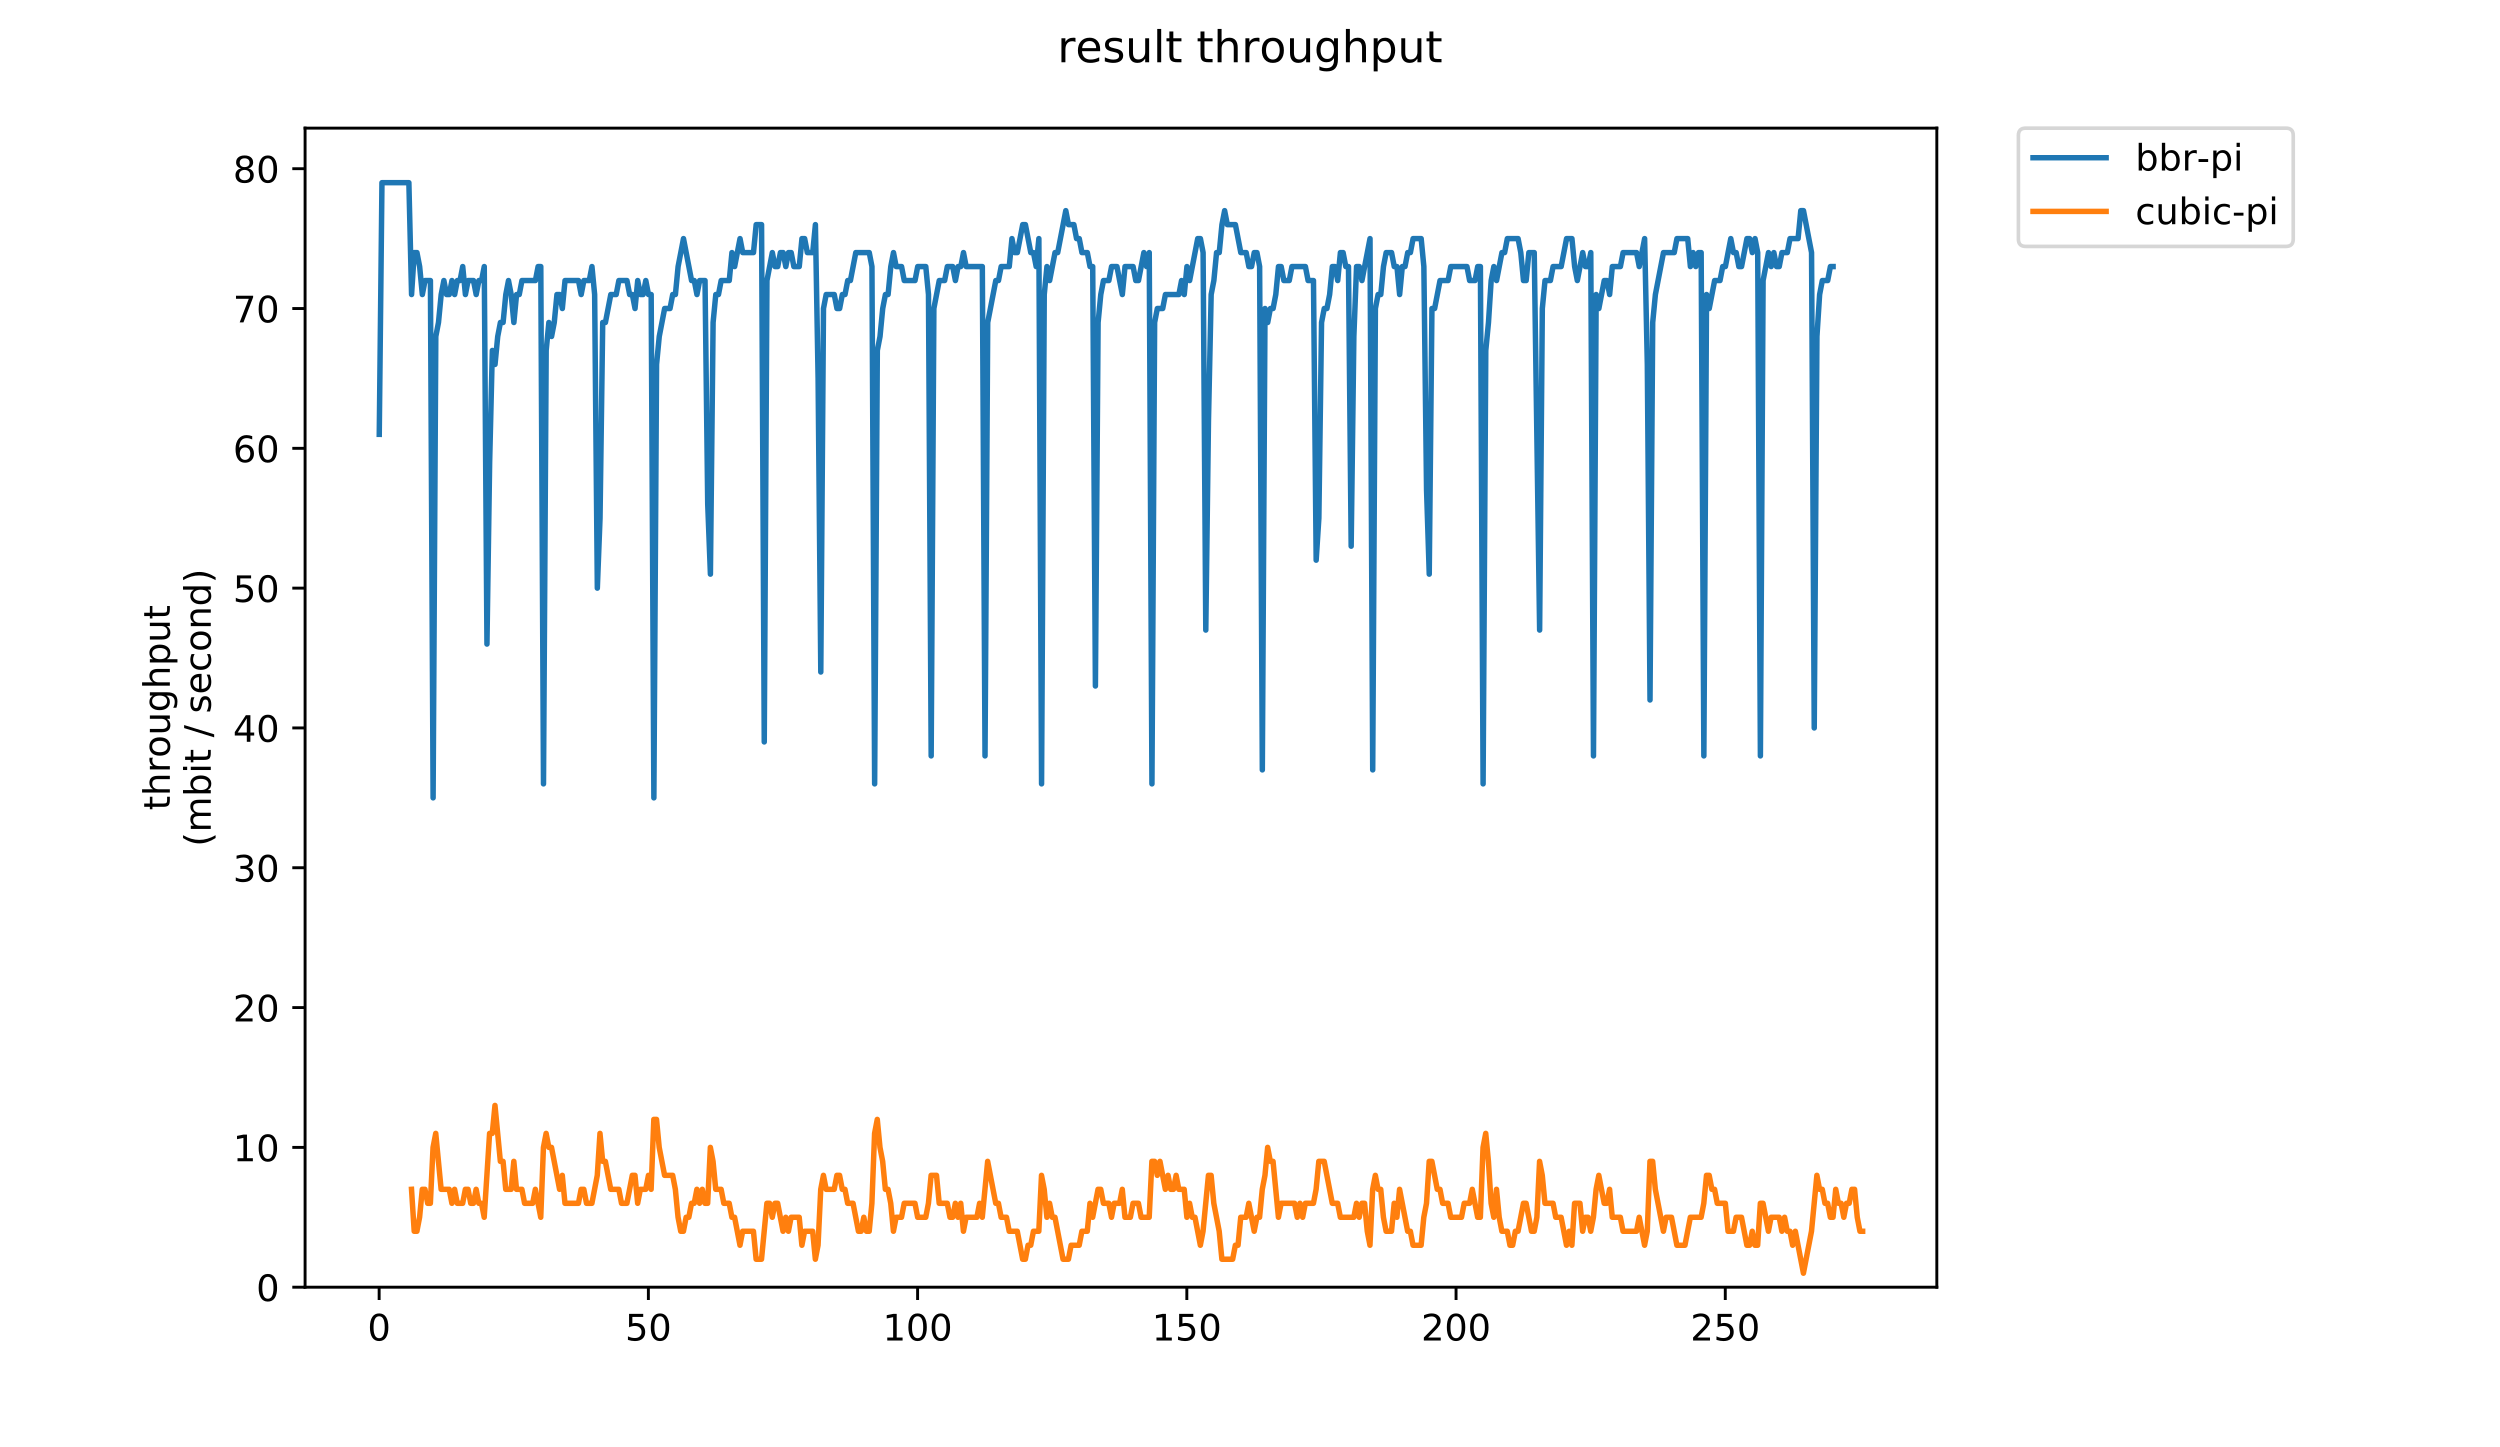 <?xml version="1.0" encoding="utf-8" standalone="no"?>
<!DOCTYPE svg PUBLIC "-//W3C//DTD SVG 1.1//EN"
  "http://www.w3.org/Graphics/SVG/1.1/DTD/svg11.dtd">
<!-- Created with matplotlib (https://matplotlib.org/) -->
<svg height="396pt" version="1.1" viewBox="0 0 684 396" width="684pt" xmlns="http://www.w3.org/2000/svg" xmlns:xlink="http://www.w3.org/1999/xlink">
 <defs>
  <style type="text/css">
*{stroke-linecap:butt;stroke-linejoin:round;}
  </style>
 </defs>
 <g id="figure_1">
  <g id="patch_1">
   <path d="M 0 396 
L 684 396 
L 684 0 
L 0 0 
z
" style="fill:#ffffff;"/>
  </g>
  <g id="axes_1">
   <g id="patch_2">
    <path d="M 83.472 352.174 
L 529.913 352.174 
L 529.913 35.062 
L 83.472 35.062 
z
" style="fill:#ffffff;"/>
   </g>
   <g id="matplotlib.axis_1">
    <g id="xtick_1">
     <g id="line2d_1">
      <defs>
       <path d="M 0 0 
L 0 3.5 
" id="mb8d234e04d" style="stroke:#000000;stroke-width:0.8;"/>
      </defs>
      <g>
       <use style="stroke:#000000;stroke-width:0.8;" x="103.734" xlink:href="#mb8d234e04d" y="352.174"/>
      </g>
     </g>
     <g id="text_1">
      <!-- 0 -->
      <defs>
       <path d="M 31.781 66.406 
Q 24.172 66.406 20.328 58.906 
Q 16.5 51.422 16.5 36.375 
Q 16.5 21.391 20.328 13.891 
Q 24.172 6.391 31.781 6.391 
Q 39.453 6.391 43.281 13.891 
Q 47.125 21.391 47.125 36.375 
Q 47.125 51.422 43.281 58.906 
Q 39.453 66.406 31.781 66.406 
z
M 31.781 74.219 
Q 44.047 74.219 50.516 64.516 
Q 56.984 54.828 56.984 36.375 
Q 56.984 17.969 50.516 8.266 
Q 44.047 -1.422 31.781 -1.422 
Q 19.531 -1.422 13.062 8.266 
Q 6.594 17.969 6.594 36.375 
Q 6.594 54.828 13.062 64.516 
Q 19.531 74.219 31.781 74.219 
z
" id="DejaVuSans-48"/>
      </defs>
      <g transform="translate(100.553 366.773)scale(0.1 -0.1)">
       <use xlink:href="#DejaVuSans-48"/>
      </g>
     </g>
    </g>
    <g id="xtick_2">
     <g id="line2d_2">
      <g>
       <use style="stroke:#000000;stroke-width:0.8;" x="177.395" xlink:href="#mb8d234e04d" y="352.174"/>
      </g>
     </g>
     <g id="text_2">
      <!-- 50 -->
      <defs>
       <path d="M 10.797 72.906 
L 49.516 72.906 
L 49.516 64.594 
L 19.828 64.594 
L 19.828 46.734 
Q 21.969 47.469 24.109 47.828 
Q 26.266 48.188 28.422 48.188 
Q 40.625 48.188 47.75 41.5 
Q 54.891 34.812 54.891 23.391 
Q 54.891 11.625 47.562 5.094 
Q 40.234 -1.422 26.906 -1.422 
Q 22.312 -1.422 17.547 -0.641 
Q 12.797 0.141 7.719 1.703 
L 7.719 11.625 
Q 12.109 9.234 16.797 8.062 
Q 21.484 6.891 26.703 6.891 
Q 35.156 6.891 40.078 11.328 
Q 45.016 15.766 45.016 23.391 
Q 45.016 31 40.078 35.438 
Q 35.156 39.891 26.703 39.891 
Q 22.75 39.891 18.812 39.016 
Q 14.891 38.141 10.797 36.281 
z
" id="DejaVuSans-53"/>
      </defs>
      <g transform="translate(171.032 366.773)scale(0.1 -0.1)">
       <use xlink:href="#DejaVuSans-53"/>
       <use x="63.623" xlink:href="#DejaVuSans-48"/>
      </g>
     </g>
    </g>
    <g id="xtick_3">
     <g id="line2d_3">
      <g>
       <use style="stroke:#000000;stroke-width:0.8;" x="251.055" xlink:href="#mb8d234e04d" y="352.174"/>
      </g>
     </g>
     <g id="text_3">
      <!-- 100 -->
      <defs>
       <path d="M 12.406 8.297 
L 28.516 8.297 
L 28.516 63.922 
L 10.984 60.406 
L 10.984 69.391 
L 28.422 72.906 
L 38.281 72.906 
L 38.281 8.297 
L 54.391 8.297 
L 54.391 0 
L 12.406 0 
z
" id="DejaVuSans-49"/>
      </defs>
      <g transform="translate(241.512 366.773)scale(0.1 -0.1)">
       <use xlink:href="#DejaVuSans-49"/>
       <use x="63.623" xlink:href="#DejaVuSans-48"/>
       <use x="127.246" xlink:href="#DejaVuSans-48"/>
      </g>
     </g>
    </g>
    <g id="xtick_4">
     <g id="line2d_4">
      <g>
       <use style="stroke:#000000;stroke-width:0.8;" x="324.716" xlink:href="#mb8d234e04d" y="352.174"/>
      </g>
     </g>
     <g id="text_4">
      <!-- 150 -->
      <g transform="translate(315.172 366.773)scale(0.1 -0.1)">
       <use xlink:href="#DejaVuSans-49"/>
       <use x="63.623" xlink:href="#DejaVuSans-53"/>
       <use x="127.246" xlink:href="#DejaVuSans-48"/>
      </g>
     </g>
    </g>
    <g id="xtick_5">
     <g id="line2d_5">
      <g>
       <use style="stroke:#000000;stroke-width:0.8;" x="398.377" xlink:href="#mb8d234e04d" y="352.174"/>
      </g>
     </g>
     <g id="text_5">
      <!-- 200 -->
      <defs>
       <path d="M 19.188 8.297 
L 53.609 8.297 
L 53.609 0 
L 7.328 0 
L 7.328 8.297 
Q 12.938 14.109 22.625 23.891 
Q 32.328 33.688 34.812 36.531 
Q 39.547 41.844 41.422 45.531 
Q 43.312 49.219 43.312 52.781 
Q 43.312 58.594 39.234 62.25 
Q 35.156 65.922 28.609 65.922 
Q 23.969 65.922 18.812 64.312 
Q 13.672 62.703 7.812 59.422 
L 7.812 69.391 
Q 13.766 71.781 18.938 73 
Q 24.125 74.219 28.422 74.219 
Q 39.75 74.219 46.484 68.547 
Q 53.219 62.891 53.219 53.422 
Q 53.219 48.922 51.531 44.891 
Q 49.859 40.875 45.406 35.406 
Q 44.188 33.984 37.641 27.219 
Q 31.109 20.453 19.188 8.297 
z
" id="DejaVuSans-50"/>
      </defs>
      <g transform="translate(388.833 366.773)scale(0.1 -0.1)">
       <use xlink:href="#DejaVuSans-50"/>
       <use x="63.623" xlink:href="#DejaVuSans-48"/>
       <use x="127.246" xlink:href="#DejaVuSans-48"/>
      </g>
     </g>
    </g>
    <g id="xtick_6">
     <g id="line2d_6">
      <g>
       <use style="stroke:#000000;stroke-width:0.8;" x="472.037" xlink:href="#mb8d234e04d" y="352.174"/>
      </g>
     </g>
     <g id="text_6">
      <!-- 250 -->
      <g transform="translate(462.493 366.773)scale(0.1 -0.1)">
       <use xlink:href="#DejaVuSans-50"/>
       <use x="63.623" xlink:href="#DejaVuSans-53"/>
       <use x="127.246" xlink:href="#DejaVuSans-48"/>
      </g>
     </g>
    </g>
   </g>
   <g id="matplotlib.axis_2">
    <g id="ytick_1">
     <g id="line2d_7">
      <defs>
       <path d="M 0 0 
L -3.5 0 
" id="m493865888f" style="stroke:#000000;stroke-width:0.8;"/>
      </defs>
      <g>
       <use style="stroke:#000000;stroke-width:0.8;" x="83.472" xlink:href="#m493865888f" y="352.174"/>
      </g>
     </g>
     <g id="text_7">
      <!-- 0 -->
      <g transform="translate(70.11 355.973)scale(0.1 -0.1)">
       <use xlink:href="#DejaVuSans-48"/>
      </g>
     </g>
    </g>
    <g id="ytick_2">
     <g id="line2d_8">
      <g>
       <use style="stroke:#000000;stroke-width:0.8;" x="83.472" xlink:href="#m493865888f" y="313.922"/>
      </g>
     </g>
     <g id="text_8">
      <!-- 10 -->
      <g transform="translate(63.747 317.721)scale(0.1 -0.1)">
       <use xlink:href="#DejaVuSans-49"/>
       <use x="63.623" xlink:href="#DejaVuSans-48"/>
      </g>
     </g>
    </g>
    <g id="ytick_3">
     <g id="line2d_9">
      <g>
       <use style="stroke:#000000;stroke-width:0.8;" x="83.472" xlink:href="#m493865888f" y="275.67"/>
      </g>
     </g>
     <g id="text_9">
      <!-- 20 -->
      <g transform="translate(63.747 279.469)scale(0.1 -0.1)">
       <use xlink:href="#DejaVuSans-50"/>
       <use x="63.623" xlink:href="#DejaVuSans-48"/>
      </g>
     </g>
    </g>
    <g id="ytick_4">
     <g id="line2d_10">
      <g>
       <use style="stroke:#000000;stroke-width:0.8;" x="83.472" xlink:href="#m493865888f" y="237.417"/>
      </g>
     </g>
     <g id="text_10">
      <!-- 30 -->
      <defs>
       <path d="M 40.578 39.312 
Q 47.656 37.797 51.625 33 
Q 55.609 28.219 55.609 21.188 
Q 55.609 10.406 48.188 4.484 
Q 40.766 -1.422 27.094 -1.422 
Q 22.516 -1.422 17.656 -0.516 
Q 12.797 0.391 7.625 2.203 
L 7.625 11.719 
Q 11.719 9.328 16.594 8.109 
Q 21.484 6.891 26.812 6.891 
Q 36.078 6.891 40.938 10.547 
Q 45.797 14.203 45.797 21.188 
Q 45.797 27.641 41.281 31.266 
Q 36.766 34.906 28.719 34.906 
L 20.219 34.906 
L 20.219 43.016 
L 29.109 43.016 
Q 36.375 43.016 40.234 45.922 
Q 44.094 48.828 44.094 54.297 
Q 44.094 59.906 40.109 62.906 
Q 36.141 65.922 28.719 65.922 
Q 24.656 65.922 20.016 65.031 
Q 15.375 64.156 9.812 62.312 
L 9.812 71.094 
Q 15.438 72.656 20.344 73.438 
Q 25.25 74.219 29.594 74.219 
Q 40.828 74.219 47.359 69.109 
Q 53.906 64.016 53.906 55.328 
Q 53.906 49.266 50.438 45.094 
Q 46.969 40.922 40.578 39.312 
z
" id="DejaVuSans-51"/>
      </defs>
      <g transform="translate(63.747 241.216)scale(0.1 -0.1)">
       <use xlink:href="#DejaVuSans-51"/>
       <use x="63.623" xlink:href="#DejaVuSans-48"/>
      </g>
     </g>
    </g>
    <g id="ytick_5">
     <g id="line2d_11">
      <g>
       <use style="stroke:#000000;stroke-width:0.8;" x="83.472" xlink:href="#m493865888f" y="199.165"/>
      </g>
     </g>
     <g id="text_11">
      <!-- 40 -->
      <defs>
       <path d="M 37.797 64.312 
L 12.891 25.391 
L 37.797 25.391 
z
M 35.203 72.906 
L 47.609 72.906 
L 47.609 25.391 
L 58.016 25.391 
L 58.016 17.188 
L 47.609 17.188 
L 47.609 0 
L 37.797 0 
L 37.797 17.188 
L 4.891 17.188 
L 4.891 26.703 
z
" id="DejaVuSans-52"/>
      </defs>
      <g transform="translate(63.747 202.964)scale(0.1 -0.1)">
       <use xlink:href="#DejaVuSans-52"/>
       <use x="63.623" xlink:href="#DejaVuSans-48"/>
      </g>
     </g>
    </g>
    <g id="ytick_6">
     <g id="line2d_12">
      <g>
       <use style="stroke:#000000;stroke-width:0.8;" x="83.472" xlink:href="#m493865888f" y="160.913"/>
      </g>
     </g>
     <g id="text_12">
      <!-- 50 -->
      <g transform="translate(63.747 164.712)scale(0.1 -0.1)">
       <use xlink:href="#DejaVuSans-53"/>
       <use x="63.623" xlink:href="#DejaVuSans-48"/>
      </g>
     </g>
    </g>
    <g id="ytick_7">
     <g id="line2d_13">
      <g>
       <use style="stroke:#000000;stroke-width:0.8;" x="83.472" xlink:href="#m493865888f" y="122.66"/>
      </g>
     </g>
     <g id="text_13">
      <!-- 60 -->
      <defs>
       <path d="M 33.016 40.375 
Q 26.375 40.375 22.484 35.828 
Q 18.609 31.297 18.609 23.391 
Q 18.609 15.531 22.484 10.953 
Q 26.375 6.391 33.016 6.391 
Q 39.656 6.391 43.531 10.953 
Q 47.406 15.531 47.406 23.391 
Q 47.406 31.297 43.531 35.828 
Q 39.656 40.375 33.016 40.375 
z
M 52.594 71.297 
L 52.594 62.312 
Q 48.875 64.062 45.094 64.984 
Q 41.312 65.922 37.594 65.922 
Q 27.828 65.922 22.672 59.328 
Q 17.531 52.734 16.797 39.406 
Q 19.672 43.656 24.016 45.922 
Q 28.375 48.188 33.594 48.188 
Q 44.578 48.188 50.953 41.516 
Q 57.328 34.859 57.328 23.391 
Q 57.328 12.156 50.688 5.359 
Q 44.047 -1.422 33.016 -1.422 
Q 20.359 -1.422 13.672 8.266 
Q 6.984 17.969 6.984 36.375 
Q 6.984 53.656 15.188 63.938 
Q 23.391 74.219 37.203 74.219 
Q 40.922 74.219 44.703 73.484 
Q 48.484 72.75 52.594 71.297 
z
" id="DejaVuSans-54"/>
      </defs>
      <g transform="translate(63.747 126.46)scale(0.1 -0.1)">
       <use xlink:href="#DejaVuSans-54"/>
       <use x="63.623" xlink:href="#DejaVuSans-48"/>
      </g>
     </g>
    </g>
    <g id="ytick_8">
     <g id="line2d_14">
      <g>
       <use style="stroke:#000000;stroke-width:0.8;" x="83.472" xlink:href="#m493865888f" y="84.408"/>
      </g>
     </g>
     <g id="text_14">
      <!-- 70 -->
      <defs>
       <path d="M 8.203 72.906 
L 55.078 72.906 
L 55.078 68.703 
L 28.609 0 
L 18.312 0 
L 43.219 64.594 
L 8.203 64.594 
z
" id="DejaVuSans-55"/>
      </defs>
      <g transform="translate(63.747 88.207)scale(0.1 -0.1)">
       <use xlink:href="#DejaVuSans-55"/>
       <use x="63.623" xlink:href="#DejaVuSans-48"/>
      </g>
     </g>
    </g>
    <g id="ytick_9">
     <g id="line2d_15">
      <g>
       <use style="stroke:#000000;stroke-width:0.8;" x="83.472" xlink:href="#m493865888f" y="46.156"/>
      </g>
     </g>
     <g id="text_15">
      <!-- 80 -->
      <defs>
       <path d="M 31.781 34.625 
Q 24.75 34.625 20.719 30.859 
Q 16.703 27.094 16.703 20.516 
Q 16.703 13.922 20.719 10.156 
Q 24.75 6.391 31.781 6.391 
Q 38.812 6.391 42.859 10.172 
Q 46.922 13.969 46.922 20.516 
Q 46.922 27.094 42.891 30.859 
Q 38.875 34.625 31.781 34.625 
z
M 21.922 38.812 
Q 15.578 40.375 12.031 44.719 
Q 8.5 49.078 8.5 55.328 
Q 8.5 64.062 14.719 69.141 
Q 20.953 74.219 31.781 74.219 
Q 42.672 74.219 48.875 69.141 
Q 55.078 64.062 55.078 55.328 
Q 55.078 49.078 51.531 44.719 
Q 48 40.375 41.703 38.812 
Q 48.828 37.156 52.797 32.312 
Q 56.781 27.484 56.781 20.516 
Q 56.781 9.906 50.312 4.234 
Q 43.844 -1.422 31.781 -1.422 
Q 19.734 -1.422 13.25 4.234 
Q 6.781 9.906 6.781 20.516 
Q 6.781 27.484 10.781 32.312 
Q 14.797 37.156 21.922 38.812 
z
M 18.312 54.391 
Q 18.312 48.734 21.844 45.562 
Q 25.391 42.391 31.781 42.391 
Q 38.141 42.391 41.719 45.562 
Q 45.312 48.734 45.312 54.391 
Q 45.312 60.062 41.719 63.234 
Q 38.141 66.406 31.781 66.406 
Q 25.391 66.406 21.844 63.234 
Q 18.312 60.062 18.312 54.391 
z
" id="DejaVuSans-56"/>
      </defs>
      <g transform="translate(63.747 49.955)scale(0.1 -0.1)">
       <use xlink:href="#DejaVuSans-56"/>
       <use x="63.623" xlink:href="#DejaVuSans-48"/>
      </g>
     </g>
    </g>
    <g id="text_16">
     <!-- throughput -->
     <defs>
      <path d="M 18.312 70.219 
L 18.312 54.688 
L 36.812 54.688 
L 36.812 47.703 
L 18.312 47.703 
L 18.312 18.016 
Q 18.312 11.328 20.141 9.422 
Q 21.969 7.516 27.594 7.516 
L 36.812 7.516 
L 36.812 0 
L 27.594 0 
Q 17.188 0 13.234 3.875 
Q 9.281 7.766 9.281 18.016 
L 9.281 47.703 
L 2.688 47.703 
L 2.688 54.688 
L 9.281 54.688 
L 9.281 70.219 
z
" id="DejaVuSans-116"/>
      <path d="M 54.891 33.016 
L 54.891 0 
L 45.906 0 
L 45.906 32.719 
Q 45.906 40.484 42.875 44.328 
Q 39.844 48.188 33.797 48.188 
Q 26.516 48.188 22.312 43.547 
Q 18.109 38.922 18.109 30.906 
L 18.109 0 
L 9.078 0 
L 9.078 75.984 
L 18.109 75.984 
L 18.109 46.188 
Q 21.344 51.125 25.703 53.562 
Q 30.078 56 35.797 56 
Q 45.219 56 50.047 50.172 
Q 54.891 44.344 54.891 33.016 
z
" id="DejaVuSans-104"/>
      <path d="M 41.109 46.297 
Q 39.594 47.172 37.812 47.578 
Q 36.031 48 33.891 48 
Q 26.266 48 22.188 43.047 
Q 18.109 38.094 18.109 28.812 
L 18.109 0 
L 9.078 0 
L 9.078 54.688 
L 18.109 54.688 
L 18.109 46.188 
Q 20.953 51.172 25.484 53.578 
Q 30.031 56 36.531 56 
Q 37.453 56 38.578 55.875 
Q 39.703 55.766 41.062 55.516 
z
" id="DejaVuSans-114"/>
      <path d="M 30.609 48.391 
Q 23.391 48.391 19.188 42.75 
Q 14.984 37.109 14.984 27.297 
Q 14.984 17.484 19.156 11.844 
Q 23.344 6.203 30.609 6.203 
Q 37.797 6.203 41.984 11.859 
Q 46.188 17.531 46.188 27.297 
Q 46.188 37.016 41.984 42.703 
Q 37.797 48.391 30.609 48.391 
z
M 30.609 56 
Q 42.328 56 49.016 48.375 
Q 55.719 40.766 55.719 27.297 
Q 55.719 13.875 49.016 6.219 
Q 42.328 -1.422 30.609 -1.422 
Q 18.844 -1.422 12.172 6.219 
Q 5.516 13.875 5.516 27.297 
Q 5.516 40.766 12.172 48.375 
Q 18.844 56 30.609 56 
z
" id="DejaVuSans-111"/>
      <path d="M 8.5 21.578 
L 8.5 54.688 
L 17.484 54.688 
L 17.484 21.922 
Q 17.484 14.156 20.5 10.266 
Q 23.531 6.391 29.594 6.391 
Q 36.859 6.391 41.078 11.031 
Q 45.312 15.672 45.312 23.688 
L 45.312 54.688 
L 54.297 54.688 
L 54.297 0 
L 45.312 0 
L 45.312 8.406 
Q 42.047 3.422 37.719 1 
Q 33.406 -1.422 27.688 -1.422 
Q 18.266 -1.422 13.375 4.438 
Q 8.5 10.297 8.5 21.578 
z
M 31.109 56 
z
" id="DejaVuSans-117"/>
      <path d="M 45.406 27.984 
Q 45.406 37.75 41.375 43.109 
Q 37.359 48.484 30.078 48.484 
Q 22.859 48.484 18.828 43.109 
Q 14.797 37.75 14.797 27.984 
Q 14.797 18.266 18.828 12.891 
Q 22.859 7.516 30.078 7.516 
Q 37.359 7.516 41.375 12.891 
Q 45.406 18.266 45.406 27.984 
z
M 54.391 6.781 
Q 54.391 -7.172 48.188 -13.984 
Q 42 -20.797 29.203 -20.797 
Q 24.469 -20.797 20.266 -20.094 
Q 16.062 -19.391 12.109 -17.922 
L 12.109 -9.188 
Q 16.062 -11.328 19.922 -12.344 
Q 23.781 -13.375 27.781 -13.375 
Q 36.625 -13.375 41.016 -8.766 
Q 45.406 -4.156 45.406 5.172 
L 45.406 9.625 
Q 42.625 4.781 38.281 2.391 
Q 33.938 0 27.875 0 
Q 17.828 0 11.672 7.656 
Q 5.516 15.328 5.516 27.984 
Q 5.516 40.672 11.672 48.328 
Q 17.828 56 27.875 56 
Q 33.938 56 38.281 53.609 
Q 42.625 51.219 45.406 46.391 
L 45.406 54.688 
L 54.391 54.688 
z
" id="DejaVuSans-103"/>
      <path d="M 18.109 8.203 
L 18.109 -20.797 
L 9.078 -20.797 
L 9.078 54.688 
L 18.109 54.688 
L 18.109 46.391 
Q 20.953 51.266 25.266 53.625 
Q 29.594 56 35.594 56 
Q 45.562 56 51.781 48.094 
Q 58.016 40.188 58.016 27.297 
Q 58.016 14.406 51.781 6.484 
Q 45.562 -1.422 35.594 -1.422 
Q 29.594 -1.422 25.266 0.953 
Q 20.953 3.328 18.109 8.203 
z
M 48.688 27.297 
Q 48.688 37.203 44.609 42.844 
Q 40.531 48.484 33.406 48.484 
Q 26.266 48.484 22.188 42.844 
Q 18.109 37.203 18.109 27.297 
Q 18.109 17.391 22.188 11.75 
Q 26.266 6.109 33.406 6.109 
Q 40.531 6.109 44.609 11.75 
Q 48.688 17.391 48.688 27.297 
z
" id="DejaVuSans-112"/>
     </defs>
     <g transform="translate(46.47 221.675)rotate(-90)scale(0.1 -0.1)">
      <use xlink:href="#DejaVuSans-116"/>
      <use x="39.209" xlink:href="#DejaVuSans-104"/>
      <use x="102.588" xlink:href="#DejaVuSans-114"/>
      <use x="143.67" xlink:href="#DejaVuSans-111"/>
      <use x="204.852" xlink:href="#DejaVuSans-117"/>
      <use x="268.23" xlink:href="#DejaVuSans-103"/>
      <use x="331.707" xlink:href="#DejaVuSans-104"/>
      <use x="395.086" xlink:href="#DejaVuSans-112"/>
      <use x="458.562" xlink:href="#DejaVuSans-117"/>
      <use x="521.941" xlink:href="#DejaVuSans-116"/>
     </g>
     <!-- (mbit / second) -->
     <defs>
      <path d="M 31 75.875 
Q 24.469 64.656 21.281 53.656 
Q 18.109 42.672 18.109 31.391 
Q 18.109 20.125 21.312 9.062 
Q 24.516 -2 31 -13.188 
L 23.188 -13.188 
Q 15.875 -1.703 12.234 9.375 
Q 8.594 20.453 8.594 31.391 
Q 8.594 42.281 12.203 53.312 
Q 15.828 64.359 23.188 75.875 
z
" id="DejaVuSans-40"/>
      <path d="M 52 44.188 
Q 55.375 50.25 60.062 53.125 
Q 64.75 56 71.094 56 
Q 79.641 56 84.281 50.016 
Q 88.922 44.047 88.922 33.016 
L 88.922 0 
L 79.891 0 
L 79.891 32.719 
Q 79.891 40.578 77.094 44.375 
Q 74.312 48.188 68.609 48.188 
Q 61.625 48.188 57.562 43.547 
Q 53.516 38.922 53.516 30.906 
L 53.516 0 
L 44.484 0 
L 44.484 32.719 
Q 44.484 40.625 41.703 44.406 
Q 38.922 48.188 33.109 48.188 
Q 26.219 48.188 22.156 43.531 
Q 18.109 38.875 18.109 30.906 
L 18.109 0 
L 9.078 0 
L 9.078 54.688 
L 18.109 54.688 
L 18.109 46.188 
Q 21.188 51.219 25.484 53.609 
Q 29.781 56 35.688 56 
Q 41.656 56 45.828 52.969 
Q 50 49.953 52 44.188 
z
" id="DejaVuSans-109"/>
      <path d="M 48.688 27.297 
Q 48.688 37.203 44.609 42.844 
Q 40.531 48.484 33.406 48.484 
Q 26.266 48.484 22.188 42.844 
Q 18.109 37.203 18.109 27.297 
Q 18.109 17.391 22.188 11.75 
Q 26.266 6.109 33.406 6.109 
Q 40.531 6.109 44.609 11.75 
Q 48.688 17.391 48.688 27.297 
z
M 18.109 46.391 
Q 20.953 51.266 25.266 53.625 
Q 29.594 56 35.594 56 
Q 45.562 56 51.781 48.094 
Q 58.016 40.188 58.016 27.297 
Q 58.016 14.406 51.781 6.484 
Q 45.562 -1.422 35.594 -1.422 
Q 29.594 -1.422 25.266 0.953 
Q 20.953 3.328 18.109 8.203 
L 18.109 0 
L 9.078 0 
L 9.078 75.984 
L 18.109 75.984 
z
" id="DejaVuSans-98"/>
      <path d="M 9.422 54.688 
L 18.406 54.688 
L 18.406 0 
L 9.422 0 
z
M 9.422 75.984 
L 18.406 75.984 
L 18.406 64.594 
L 9.422 64.594 
z
" id="DejaVuSans-105"/>
      <path id="DejaVuSans-32"/>
      <path d="M 25.391 72.906 
L 33.688 72.906 
L 8.297 -9.281 
L 0 -9.281 
z
" id="DejaVuSans-47"/>
      <path d="M 44.281 53.078 
L 44.281 44.578 
Q 40.484 46.531 36.375 47.5 
Q 32.281 48.484 27.875 48.484 
Q 21.188 48.484 17.844 46.438 
Q 14.5 44.391 14.5 40.281 
Q 14.5 37.156 16.891 35.375 
Q 19.281 33.594 26.516 31.984 
L 29.594 31.297 
Q 39.156 29.25 43.188 25.516 
Q 47.219 21.781 47.219 15.094 
Q 47.219 7.469 41.188 3.016 
Q 35.156 -1.422 24.609 -1.422 
Q 20.219 -1.422 15.453 -0.562 
Q 10.688 0.297 5.422 2 
L 5.422 11.281 
Q 10.406 8.688 15.234 7.391 
Q 20.062 6.109 24.812 6.109 
Q 31.156 6.109 34.562 8.281 
Q 37.984 10.453 37.984 14.406 
Q 37.984 18.062 35.516 20.016 
Q 33.062 21.969 24.703 23.781 
L 21.578 24.516 
Q 13.234 26.266 9.516 29.906 
Q 5.812 33.547 5.812 39.891 
Q 5.812 47.609 11.281 51.797 
Q 16.75 56 26.812 56 
Q 31.781 56 36.172 55.266 
Q 40.578 54.547 44.281 53.078 
z
" id="DejaVuSans-115"/>
      <path d="M 56.203 29.594 
L 56.203 25.203 
L 14.891 25.203 
Q 15.484 15.922 20.484 11.062 
Q 25.484 6.203 34.422 6.203 
Q 39.594 6.203 44.453 7.469 
Q 49.312 8.734 54.109 11.281 
L 54.109 2.781 
Q 49.266 0.734 44.188 -0.344 
Q 39.109 -1.422 33.891 -1.422 
Q 20.797 -1.422 13.156 6.188 
Q 5.516 13.812 5.516 26.812 
Q 5.516 40.234 12.766 48.109 
Q 20.016 56 32.328 56 
Q 43.359 56 49.781 48.891 
Q 56.203 41.797 56.203 29.594 
z
M 47.219 32.234 
Q 47.125 39.594 43.094 43.984 
Q 39.062 48.391 32.422 48.391 
Q 24.906 48.391 20.391 44.141 
Q 15.875 39.891 15.188 32.172 
z
" id="DejaVuSans-101"/>
      <path d="M 48.781 52.594 
L 48.781 44.188 
Q 44.969 46.297 41.141 47.344 
Q 37.312 48.391 33.406 48.391 
Q 24.656 48.391 19.812 42.844 
Q 14.984 37.312 14.984 27.297 
Q 14.984 17.281 19.812 11.734 
Q 24.656 6.203 33.406 6.203 
Q 37.312 6.203 41.141 7.25 
Q 44.969 8.297 48.781 10.406 
L 48.781 2.094 
Q 45.016 0.344 40.984 -0.531 
Q 36.969 -1.422 32.422 -1.422 
Q 20.062 -1.422 12.781 6.344 
Q 5.516 14.109 5.516 27.297 
Q 5.516 40.672 12.859 48.328 
Q 20.219 56 33.016 56 
Q 37.156 56 41.109 55.141 
Q 45.062 54.297 48.781 52.594 
z
" id="DejaVuSans-99"/>
      <path d="M 54.891 33.016 
L 54.891 0 
L 45.906 0 
L 45.906 32.719 
Q 45.906 40.484 42.875 44.328 
Q 39.844 48.188 33.797 48.188 
Q 26.516 48.188 22.312 43.547 
Q 18.109 38.922 18.109 30.906 
L 18.109 0 
L 9.078 0 
L 9.078 54.688 
L 18.109 54.688 
L 18.109 46.188 
Q 21.344 51.125 25.703 53.562 
Q 30.078 56 35.797 56 
Q 45.219 56 50.047 50.172 
Q 54.891 44.344 54.891 33.016 
z
" id="DejaVuSans-110"/>
      <path d="M 45.406 46.391 
L 45.406 75.984 
L 54.391 75.984 
L 54.391 0 
L 45.406 0 
L 45.406 8.203 
Q 42.578 3.328 38.25 0.953 
Q 33.938 -1.422 27.875 -1.422 
Q 17.969 -1.422 11.734 6.484 
Q 5.516 14.406 5.516 27.297 
Q 5.516 40.188 11.734 48.094 
Q 17.969 56 27.875 56 
Q 33.938 56 38.25 53.625 
Q 42.578 51.266 45.406 46.391 
z
M 14.797 27.297 
Q 14.797 17.391 18.875 11.75 
Q 22.953 6.109 30.078 6.109 
Q 37.203 6.109 41.297 11.75 
Q 45.406 17.391 45.406 27.297 
Q 45.406 37.203 41.297 42.844 
Q 37.203 48.484 30.078 48.484 
Q 22.953 48.484 18.875 42.844 
Q 14.797 37.203 14.797 27.297 
z
" id="DejaVuSans-100"/>
      <path d="M 8.016 75.875 
L 15.828 75.875 
Q 23.141 64.359 26.781 53.312 
Q 30.422 42.281 30.422 31.391 
Q 30.422 20.453 26.781 9.375 
Q 23.141 -1.703 15.828 -13.188 
L 8.016 -13.188 
Q 14.5 -2 17.703 9.062 
Q 20.906 20.125 20.906 31.391 
Q 20.906 42.672 17.703 53.656 
Q 14.5 64.656 8.016 75.875 
z
" id="DejaVuSans-41"/>
     </defs>
     <g transform="translate(57.668 231.609)rotate(-90)scale(0.1 -0.1)">
      <use xlink:href="#DejaVuSans-40"/>
      <use x="39.014" xlink:href="#DejaVuSans-109"/>
      <use x="136.426" xlink:href="#DejaVuSans-98"/>
      <use x="199.902" xlink:href="#DejaVuSans-105"/>
      <use x="227.686" xlink:href="#DejaVuSans-116"/>
      <use x="266.895" xlink:href="#DejaVuSans-32"/>
      <use x="298.682" xlink:href="#DejaVuSans-47"/>
      <use x="332.373" xlink:href="#DejaVuSans-32"/>
      <use x="364.16" xlink:href="#DejaVuSans-115"/>
      <use x="416.26" xlink:href="#DejaVuSans-101"/>
      <use x="477.783" xlink:href="#DejaVuSans-99"/>
      <use x="532.764" xlink:href="#DejaVuSans-111"/>
      <use x="593.945" xlink:href="#DejaVuSans-110"/>
      <use x="657.324" xlink:href="#DejaVuSans-100"/>
      <use x="720.801" xlink:href="#DejaVuSans-41"/>
     </g>
    </g>
   </g>
   <g id="line2d_16">
    <path clip-path="url(#pb672552fbe)" d="M 103.765 118.835 
L 104.502 49.981 
L 111.868 49.981 
L 112.604 80.583 
L 113.341 69.107 
L 114.078 69.107 
L 114.814 72.932 
L 115.551 80.583 
L 116.287 76.758 
L 117.761 76.758 
L 118.497 218.291 
L 119.234 92.058 
L 119.97 88.233 
L 120.707 80.583 
L 121.444 76.758 
L 122.18 80.583 
L 122.917 80.583 
L 123.653 76.758 
L 124.39 80.583 
L 125.127 76.758 
L 125.863 76.758 
L 126.6 72.932 
L 127.336 80.583 
L 128.073 76.758 
L 129.546 76.758 
L 130.283 80.583 
L 131.02 76.758 
L 131.756 76.758 
L 132.493 72.932 
L 133.229 176.214 
L 133.966 126.486 
L 134.703 95.884 
L 135.439 99.709 
L 136.176 92.058 
L 136.912 88.233 
L 137.649 88.233 
L 138.386 80.583 
L 139.122 76.758 
L 139.859 80.583 
L 140.595 88.233 
L 141.332 80.583 
L 142.069 80.583 
L 142.805 76.758 
L 146.488 76.758 
L 147.225 72.932 
L 147.961 72.932 
L 148.698 214.466 
L 149.435 95.884 
L 150.171 88.233 
L 150.908 92.058 
L 151.644 88.233 
L 152.381 80.583 
L 153.118 80.583 
L 153.854 84.408 
L 154.591 76.758 
L 158.274 76.758 
L 159.011 80.583 
L 159.747 76.758 
L 161.22 76.758 
L 161.957 72.932 
L 162.694 80.583 
L 163.43 160.913 
L 164.167 141.786 
L 164.903 88.233 
L 165.64 88.233 
L 167.113 80.583 
L 168.586 80.583 
L 169.323 76.758 
L 171.533 76.758 
L 172.269 80.583 
L 173.006 80.583 
L 173.743 84.408 
L 174.479 76.758 
L 175.216 80.583 
L 175.952 80.583 
L 176.689 76.758 
L 177.426 80.583 
L 178.162 80.583 
L 178.899 218.291 
L 179.636 99.709 
L 180.372 92.058 
L 181.845 84.408 
L 183.319 84.408 
L 184.055 80.583 
L 184.792 80.583 
L 185.528 72.932 
L 187.002 65.282 
L 189.211 76.758 
L 189.948 76.758 
L 190.685 80.583 
L 191.421 76.758 
L 192.894 76.758 
L 193.631 137.961 
L 194.368 157.087 
L 195.104 88.233 
L 195.841 80.583 
L 196.577 80.583 
L 197.314 76.758 
L 199.524 76.758 
L 200.26 69.107 
L 200.997 72.932 
L 202.47 65.282 
L 203.207 69.107 
L 206.153 69.107 
L 206.89 61.457 
L 208.363 61.457 
L 209.1 202.99 
L 209.836 76.758 
L 211.31 69.107 
L 212.046 72.932 
L 212.783 72.932 
L 213.519 69.107 
L 214.256 69.107 
L 214.993 72.932 
L 215.729 69.107 
L 216.466 69.107 
L 217.202 72.932 
L 218.676 72.932 
L 219.412 65.282 
L 220.149 65.282 
L 220.885 69.107 
L 222.359 69.107 
L 223.095 61.457 
L 223.832 103.534 
L 224.568 183.864 
L 225.305 84.408 
L 226.042 80.583 
L 228.251 80.583 
L 228.988 84.408 
L 229.725 84.408 
L 230.461 80.583 
L 231.198 80.583 
L 231.935 76.758 
L 232.671 76.758 
L 234.144 69.107 
L 237.827 69.107 
L 238.564 72.932 
L 239.301 214.466 
L 240.037 95.884 
L 240.774 92.058 
L 241.51 84.408 
L 242.247 80.583 
L 242.984 80.583 
L 243.72 72.932 
L 244.457 69.107 
L 245.193 72.932 
L 246.667 72.932 
L 247.403 76.758 
L 250.35 76.758 
L 251.086 72.932 
L 253.296 72.932 
L 254.033 80.583 
L 254.769 206.815 
L 255.506 84.408 
L 256.979 76.758 
L 258.452 76.758 
L 259.189 72.932 
L 260.662 72.932 
L 261.399 76.758 
L 262.135 72.932 
L 262.872 72.932 
L 263.609 69.107 
L 264.345 72.932 
L 268.765 72.932 
L 269.501 206.815 
L 270.238 88.233 
L 272.448 76.758 
L 273.184 76.758 
L 273.921 72.932 
L 276.131 72.932 
L 276.867 65.282 
L 277.604 69.107 
L 278.341 69.107 
L 279.814 61.457 
L 280.551 61.457 
L 282.024 69.107 
L 282.76 69.107 
L 283.497 72.932 
L 284.234 65.282 
L 284.97 214.466 
L 285.707 80.583 
L 286.443 72.932 
L 287.18 76.758 
L 288.653 69.107 
L 289.39 69.107 
L 291.6 57.631 
L 292.336 61.457 
L 293.809 61.457 
L 294.546 65.282 
L 295.283 65.282 
L 296.019 69.107 
L 297.492 69.107 
L 298.229 72.932 
L 298.966 72.932 
L 299.702 187.689 
L 300.439 88.233 
L 301.175 80.583 
L 301.912 76.758 
L 303.385 76.758 
L 304.122 72.932 
L 305.595 72.932 
L 307.068 80.583 
L 307.805 72.932 
L 310.015 72.932 
L 310.751 76.758 
L 311.488 76.758 
L 312.961 69.107 
L 313.698 72.932 
L 314.434 69.107 
L 315.171 214.466 
L 315.908 88.233 
L 316.644 84.408 
L 318.117 84.408 
L 318.854 80.583 
L 322.537 80.583 
L 323.274 76.758 
L 324.01 80.583 
L 324.747 72.932 
L 325.483 76.758 
L 327.693 65.282 
L 328.43 65.282 
L 329.167 69.107 
L 329.903 172.388 
L 330.64 115.01 
L 331.376 80.583 
L 332.113 76.758 
L 332.85 69.107 
L 333.586 69.107 
L 334.323 61.457 
L 335.059 57.631 
L 335.796 61.457 
L 338.006 61.457 
L 339.479 69.107 
L 340.952 69.107 
L 341.689 72.932 
L 342.425 72.932 
L 343.162 69.107 
L 343.899 69.107 
L 344.635 72.932 
L 345.372 210.641 
L 346.108 84.408 
L 346.845 88.233 
L 347.582 84.408 
L 348.318 84.408 
L 349.055 80.583 
L 349.791 72.932 
L 350.528 72.932 
L 351.265 76.758 
L 352.738 76.758 
L 353.474 72.932 
L 357.158 72.932 
L 357.894 76.758 
L 359.367 76.758 
L 360.104 153.262 
L 360.841 141.786 
L 361.577 88.233 
L 362.314 84.408 
L 363.05 84.408 
L 363.787 80.583 
L 364.524 72.932 
L 365.26 72.932 
L 365.997 76.758 
L 366.733 69.107 
L 367.47 69.107 
L 368.207 72.932 
L 368.943 72.932 
L 369.68 149.437 
L 370.416 92.058 
L 371.153 72.932 
L 371.89 72.932 
L 372.626 76.758 
L 374.836 65.282 
L 375.573 210.641 
L 376.309 84.408 
L 377.046 80.583 
L 377.782 80.583 
L 378.519 72.932 
L 379.256 69.107 
L 380.729 69.107 
L 381.466 72.932 
L 382.202 72.932 
L 382.939 80.583 
L 383.675 72.932 
L 384.412 72.932 
L 385.149 69.107 
L 385.885 69.107 
L 386.622 65.282 
L 388.832 65.282 
L 389.568 72.932 
L 390.305 134.136 
L 391.041 157.087 
L 391.778 84.408 
L 392.515 84.408 
L 393.988 76.758 
L 396.198 76.758 
L 396.934 72.932 
L 401.354 72.932 
L 402.09 76.758 
L 403.564 76.758 
L 404.3 72.932 
L 405.037 72.932 
L 405.774 214.466 
L 406.51 95.884 
L 407.247 88.233 
L 407.983 76.758 
L 408.72 72.932 
L 409.457 76.758 
L 410.93 69.107 
L 411.666 69.107 
L 412.403 65.282 
L 415.349 65.282 
L 416.086 69.107 
L 416.823 76.758 
L 417.559 76.758 
L 418.296 69.107 
L 419.769 69.107 
L 421.242 172.388 
L 421.979 84.408 
L 422.715 76.758 
L 424.189 76.758 
L 424.925 72.932 
L 427.135 72.932 
L 428.608 65.282 
L 430.082 65.282 
L 430.818 72.932 
L 431.555 76.758 
L 433.028 69.107 
L 433.765 72.932 
L 434.501 72.932 
L 435.238 69.107 
L 435.974 206.815 
L 436.711 80.583 
L 437.448 84.408 
L 438.921 76.758 
L 439.657 76.758 
L 440.394 80.583 
L 441.131 72.932 
L 443.34 72.932 
L 444.077 69.107 
L 447.76 69.107 
L 448.497 72.932 
L 449.97 65.282 
L 450.706 99.709 
L 451.443 191.514 
L 452.18 88.233 
L 452.916 80.583 
L 455.126 69.107 
L 458.073 69.107 
L 458.809 65.282 
L 461.756 65.282 
L 462.492 72.932 
L 463.229 69.107 
L 463.965 72.932 
L 464.702 69.107 
L 465.439 69.107 
L 466.175 206.815 
L 466.912 80.583 
L 467.648 84.408 
L 469.122 76.758 
L 470.595 76.758 
L 471.331 72.932 
L 472.068 72.932 
L 473.541 65.282 
L 474.278 69.107 
L 475.014 69.107 
L 475.751 72.932 
L 476.488 72.932 
L 477.961 65.282 
L 478.697 65.282 
L 479.434 69.107 
L 480.171 65.282 
L 480.907 69.107 
L 481.644 206.815 
L 482.381 76.758 
L 483.854 69.107 
L 484.59 72.932 
L 485.327 69.107 
L 486.064 72.932 
L 486.8 72.932 
L 487.537 69.107 
L 489.01 69.107 
L 489.747 65.282 
L 491.956 65.282 
L 492.693 57.631 
L 493.43 57.631 
L 495.639 69.107 
L 496.376 199.165 
L 497.113 92.058 
L 497.849 80.583 
L 498.586 76.758 
L 500.059 76.758 
L 500.796 72.932 
L 501.532 72.932 
L 501.532 72.932 
" style="fill:none;stroke:#1f77b4;stroke-linecap:square;stroke-width:1.5;"/>
   </g>
   <g id="line2d_17">
    <path clip-path="url(#pb672552fbe)" d="M 112.59 325.398 
L 113.326 336.873 
L 114.063 336.873 
L 114.799 333.048 
L 115.536 325.398 
L 116.273 325.398 
L 117.009 329.223 
L 117.746 329.223 
L 118.482 313.922 
L 119.219 310.097 
L 120.692 325.398 
L 122.902 325.398 
L 123.639 329.223 
L 124.375 325.398 
L 125.112 329.223 
L 126.585 329.223 
L 127.322 325.398 
L 128.058 325.398 
L 128.795 329.223 
L 129.532 329.223 
L 130.268 325.398 
L 131.005 329.223 
L 131.741 329.223 
L 132.478 333.048 
L 133.951 310.097 
L 134.688 310.097 
L 135.424 302.446 
L 136.898 317.747 
L 137.634 317.747 
L 138.371 325.398 
L 139.844 325.398 
L 140.581 317.747 
L 141.317 325.398 
L 142.79 325.398 
L 143.527 329.223 
L 145.737 329.223 
L 146.474 325.398 
L 147.947 333.048 
L 148.683 313.922 
L 149.42 310.097 
L 150.157 313.922 
L 150.893 313.922 
L 153.103 325.398 
L 153.84 321.572 
L 154.576 329.223 
L 158.259 329.223 
L 158.996 325.398 
L 159.732 325.398 
L 160.469 329.223 
L 161.942 329.223 
L 163.415 321.572 
L 164.152 310.097 
L 164.889 317.747 
L 165.625 317.747 
L 167.098 325.398 
L 169.308 325.398 
L 170.045 329.223 
L 171.518 329.223 
L 172.991 321.572 
L 173.728 321.572 
L 174.465 329.223 
L 175.201 325.398 
L 176.674 325.398 
L 177.411 321.572 
L 178.148 325.398 
L 178.884 306.271 
L 179.621 306.271 
L 180.357 313.922 
L 181.831 321.572 
L 184.04 321.572 
L 184.777 325.398 
L 185.514 333.048 
L 186.25 336.873 
L 186.987 336.873 
L 187.723 333.048 
L 188.46 333.048 
L 189.197 329.223 
L 189.933 329.223 
L 190.67 325.398 
L 191.406 329.223 
L 192.143 325.398 
L 192.88 329.223 
L 193.616 329.223 
L 194.353 313.922 
L 195.089 317.747 
L 195.826 325.398 
L 197.299 325.398 
L 198.036 329.223 
L 199.509 329.223 
L 200.246 333.048 
L 200.982 333.048 
L 202.456 340.698 
L 203.192 336.873 
L 206.139 336.873 
L 206.875 344.524 
L 208.348 344.524 
L 209.822 329.223 
L 210.558 329.223 
L 211.295 333.048 
L 212.031 329.223 
L 212.768 329.223 
L 214.241 336.873 
L 214.978 333.048 
L 215.714 336.873 
L 216.451 333.048 
L 218.661 333.048 
L 219.397 340.698 
L 220.134 336.873 
L 222.344 336.873 
L 223.081 344.524 
L 223.817 340.698 
L 224.554 325.398 
L 225.29 321.572 
L 226.027 325.398 
L 228.237 325.398 
L 228.973 321.572 
L 229.71 321.572 
L 230.447 325.398 
L 231.183 325.398 
L 231.92 329.223 
L 233.393 329.223 
L 234.866 336.873 
L 235.603 336.873 
L 236.339 333.048 
L 237.076 336.873 
L 237.813 336.873 
L 238.549 329.223 
L 239.286 310.097 
L 240.022 306.271 
L 240.759 313.922 
L 241.496 317.747 
L 242.232 325.398 
L 242.969 325.398 
L 243.705 329.223 
L 244.442 336.873 
L 245.179 333.048 
L 246.652 333.048 
L 247.389 329.223 
L 250.335 329.223 
L 251.072 333.048 
L 253.281 333.048 
L 254.018 329.223 
L 254.755 321.572 
L 256.228 321.572 
L 256.964 329.223 
L 259.174 329.223 
L 259.911 333.048 
L 260.647 333.048 
L 261.384 329.223 
L 262.121 333.048 
L 262.857 329.223 
L 263.594 336.873 
L 264.33 333.048 
L 267.277 333.048 
L 268.013 329.223 
L 268.75 333.048 
L 270.223 317.747 
L 272.433 329.223 
L 273.17 329.223 
L 273.906 333.048 
L 275.38 333.048 
L 276.116 336.873 
L 278.326 336.873 
L 279.799 344.524 
L 280.536 344.524 
L 281.272 340.698 
L 282.009 340.698 
L 282.746 336.873 
L 284.219 336.873 
L 284.955 321.572 
L 285.692 325.398 
L 286.429 333.048 
L 287.165 329.223 
L 287.902 333.048 
L 288.638 333.048 
L 290.848 344.524 
L 292.321 344.524 
L 293.058 340.698 
L 295.268 340.698 
L 296.005 336.873 
L 297.478 336.873 
L 298.214 329.223 
L 298.951 333.048 
L 300.424 325.398 
L 301.161 325.398 
L 301.897 329.223 
L 303.371 329.223 
L 304.107 333.048 
L 304.844 329.223 
L 306.317 329.223 
L 307.054 325.398 
L 307.79 333.048 
L 309.263 333.048 
L 310 329.223 
L 311.473 329.223 
L 312.21 333.048 
L 314.42 333.048 
L 315.156 317.747 
L 315.893 317.747 
L 316.629 321.572 
L 317.366 317.747 
L 318.839 325.398 
L 319.576 321.572 
L 320.312 325.398 
L 321.049 325.398 
L 321.786 321.572 
L 322.522 325.398 
L 323.996 325.398 
L 324.732 333.048 
L 325.469 329.223 
L 326.205 333.048 
L 326.942 333.048 
L 328.415 340.698 
L 329.152 336.873 
L 330.625 321.572 
L 331.362 321.572 
L 332.098 329.223 
L 333.571 336.873 
L 334.308 344.524 
L 337.254 344.524 
L 337.991 340.698 
L 338.728 340.698 
L 339.464 333.048 
L 340.937 333.048 
L 341.674 329.223 
L 343.147 336.873 
L 343.884 333.048 
L 344.62 333.048 
L 345.357 325.398 
L 346.094 321.572 
L 346.83 313.922 
L 347.567 317.747 
L 348.304 317.747 
L 349.777 333.048 
L 350.513 329.223 
L 354.196 329.223 
L 354.933 333.048 
L 355.67 329.223 
L 356.406 333.048 
L 357.143 329.223 
L 359.353 329.223 
L 360.089 325.398 
L 360.826 317.747 
L 362.299 317.747 
L 364.509 329.223 
L 365.982 329.223 
L 366.719 333.048 
L 370.402 333.048 
L 371.138 329.223 
L 371.875 333.048 
L 372.612 329.223 
L 373.348 329.223 
L 374.085 336.873 
L 374.821 340.698 
L 375.558 325.398 
L 376.295 321.572 
L 377.031 325.398 
L 377.768 325.398 
L 378.504 333.048 
L 379.241 336.873 
L 380.714 336.873 
L 381.451 329.223 
L 382.187 333.048 
L 382.924 325.398 
L 385.134 336.873 
L 385.87 336.873 
L 386.607 340.698 
L 388.817 340.698 
L 389.553 333.048 
L 390.29 329.223 
L 391.027 317.747 
L 391.763 317.747 
L 393.236 325.398 
L 393.973 325.398 
L 394.71 329.223 
L 396.183 329.223 
L 396.92 333.048 
L 399.866 333.048 
L 400.603 329.223 
L 402.076 329.223 
L 402.812 325.398 
L 404.286 333.048 
L 405.022 333.048 
L 405.759 313.922 
L 406.495 310.097 
L 407.232 317.747 
L 407.969 329.223 
L 408.705 333.048 
L 409.442 325.398 
L 410.178 333.048 
L 410.915 336.873 
L 412.388 336.873 
L 413.125 340.698 
L 413.861 340.698 
L 414.598 336.873 
L 415.335 336.873 
L 416.808 329.223 
L 417.544 329.223 
L 419.018 336.873 
L 419.754 336.873 
L 420.491 333.048 
L 421.228 317.747 
L 421.964 321.572 
L 422.701 329.223 
L 424.911 329.223 
L 425.647 333.048 
L 427.12 333.048 
L 428.594 340.698 
L 429.33 336.873 
L 430.067 340.698 
L 430.803 329.223 
L 432.277 329.223 
L 433.013 336.873 
L 433.75 333.048 
L 434.486 333.048 
L 435.223 336.873 
L 435.96 333.048 
L 436.696 325.398 
L 437.433 321.572 
L 438.906 329.223 
L 439.643 329.223 
L 440.379 325.398 
L 441.116 333.048 
L 443.326 333.048 
L 444.062 336.873 
L 447.745 336.873 
L 448.482 333.048 
L 449.955 340.698 
L 450.692 336.873 
L 451.428 317.747 
L 452.165 317.747 
L 452.902 325.398 
L 455.111 336.873 
L 455.848 333.048 
L 457.321 333.048 
L 458.794 340.698 
L 461.004 340.698 
L 462.477 333.048 
L 465.424 333.048 
L 466.16 329.223 
L 466.897 321.572 
L 467.634 321.572 
L 468.37 325.398 
L 469.107 325.398 
L 469.843 329.223 
L 472.053 329.223 
L 472.79 336.873 
L 474.263 336.873 
L 475 333.048 
L 476.473 333.048 
L 477.946 340.698 
L 478.683 340.698 
L 479.419 336.873 
L 480.156 340.698 
L 480.893 340.698 
L 481.629 329.223 
L 482.366 329.223 
L 483.839 336.873 
L 484.576 333.048 
L 486.785 333.048 
L 487.522 336.873 
L 488.259 333.048 
L 488.995 336.873 
L 489.732 336.873 
L 490.468 340.698 
L 491.205 336.873 
L 493.415 348.349 
L 495.625 336.873 
L 497.098 321.572 
L 497.835 325.398 
L 498.571 325.398 
L 499.308 329.223 
L 500.044 329.223 
L 500.781 333.048 
L 501.518 333.048 
L 502.254 325.398 
L 502.991 329.223 
L 503.727 329.223 
L 504.464 333.048 
L 505.201 329.223 
L 505.937 329.223 
L 506.674 325.398 
L 507.41 325.398 
L 508.147 333.048 
L 508.884 336.873 
L 509.62 336.873 
L 509.62 336.873 
" style="fill:none;stroke:#ff7f0e;stroke-linecap:square;stroke-width:1.5;"/>
   </g>
   <g id="patch_3">
    <path d="M 83.472 352.174 
L 83.472 35.062 
" style="fill:none;stroke:#000000;stroke-linecap:square;stroke-linejoin:miter;stroke-width:0.8;"/>
   </g>
   <g id="patch_4">
    <path d="M 529.913 352.174 
L 529.913 35.062 
" style="fill:none;stroke:#000000;stroke-linecap:square;stroke-linejoin:miter;stroke-width:0.8;"/>
   </g>
   <g id="patch_5">
    <path d="M 83.472 352.174 
L 529.913 352.174 
" style="fill:none;stroke:#000000;stroke-linecap:square;stroke-linejoin:miter;stroke-width:0.8;"/>
   </g>
   <g id="patch_6">
    <path d="M 83.472 35.062 
L 529.913 35.062 
" style="fill:none;stroke:#000000;stroke-linecap:square;stroke-linejoin:miter;stroke-width:0.8;"/>
   </g>
   <g id="legend_1">
    <g id="patch_7">
     <path d="M 554.235 67.419 
L 625.43 67.419 
Q 627.43 67.419 627.43 65.419 
L 627.43 37.062 
Q 627.43 35.062 625.43 35.062 
L 554.235 35.062 
Q 552.235 35.062 552.235 37.062 
L 552.235 65.419 
Q 552.235 67.419 554.235 67.419 
z
" style="fill:#ffffff;opacity:0.8;stroke:#cccccc;stroke-linejoin:miter;"/>
    </g>
    <g id="line2d_18">
     <path d="M 556.235 43.161 
L 576.235 43.161 
" style="fill:none;stroke:#1f77b4;stroke-linecap:square;stroke-width:1.5;"/>
    </g>
    <g id="line2d_19"/>
    <g id="text_17">
     <!-- bbr-pi -->
     <defs>
      <path d="M 4.891 31.391 
L 31.203 31.391 
L 31.203 23.391 
L 4.891 23.391 
z
" id="DejaVuSans-45"/>
     </defs>
     <g transform="translate(584.235 46.661)scale(0.1 -0.1)">
      <use xlink:href="#DejaVuSans-98"/>
      <use x="63.477" xlink:href="#DejaVuSans-98"/>
      <use x="126.953" xlink:href="#DejaVuSans-114"/>
      <use x="167.973" xlink:href="#DejaVuSans-45"/>
      <use x="204.057" xlink:href="#DejaVuSans-112"/>
      <use x="267.533" xlink:href="#DejaVuSans-105"/>
     </g>
    </g>
    <g id="line2d_20">
     <path d="M 556.235 57.839 
L 576.235 57.839 
" style="fill:none;stroke:#ff7f0e;stroke-linecap:square;stroke-width:1.5;"/>
    </g>
    <g id="line2d_21"/>
    <g id="text_18">
     <!-- cubic-pi -->
     <g transform="translate(584.235 61.339)scale(0.1 -0.1)">
      <use xlink:href="#DejaVuSans-99"/>
      <use x="54.98" xlink:href="#DejaVuSans-117"/>
      <use x="118.359" xlink:href="#DejaVuSans-98"/>
      <use x="181.836" xlink:href="#DejaVuSans-105"/>
      <use x="209.619" xlink:href="#DejaVuSans-99"/>
      <use x="264.6" xlink:href="#DejaVuSans-45"/>
      <use x="300.684" xlink:href="#DejaVuSans-112"/>
      <use x="364.16" xlink:href="#DejaVuSans-105"/>
     </g>
    </g>
   </g>
  </g>
  <g id="text_19">
   <!-- result throughput -->
   <defs>
    <path d="M 9.422 75.984 
L 18.406 75.984 
L 18.406 0 
L 9.422 0 
z
" id="DejaVuSans-108"/>
   </defs>
   <g transform="translate(289.321 17.038)scale(0.12 -0.12)">
    <use xlink:href="#DejaVuSans-114"/>
    <use x="41.082" xlink:href="#DejaVuSans-101"/>
    <use x="102.605" xlink:href="#DejaVuSans-115"/>
    <use x="154.705" xlink:href="#DejaVuSans-117"/>
    <use x="218.084" xlink:href="#DejaVuSans-108"/>
    <use x="245.867" xlink:href="#DejaVuSans-116"/>
    <use x="285.076" xlink:href="#DejaVuSans-32"/>
    <use x="316.863" xlink:href="#DejaVuSans-116"/>
    <use x="356.072" xlink:href="#DejaVuSans-104"/>
    <use x="419.451" xlink:href="#DejaVuSans-114"/>
    <use x="460.533" xlink:href="#DejaVuSans-111"/>
    <use x="521.715" xlink:href="#DejaVuSans-117"/>
    <use x="585.094" xlink:href="#DejaVuSans-103"/>
    <use x="648.57" xlink:href="#DejaVuSans-104"/>
    <use x="711.949" xlink:href="#DejaVuSans-112"/>
    <use x="775.426" xlink:href="#DejaVuSans-117"/>
    <use x="838.805" xlink:href="#DejaVuSans-116"/>
   </g>
  </g>
 </g>
 <defs>
  <clipPath id="pb672552fbe">
   <rect height="317.112" width="446.441" x="83.472" y="35.062"/>
  </clipPath>
 </defs>
</svg>
